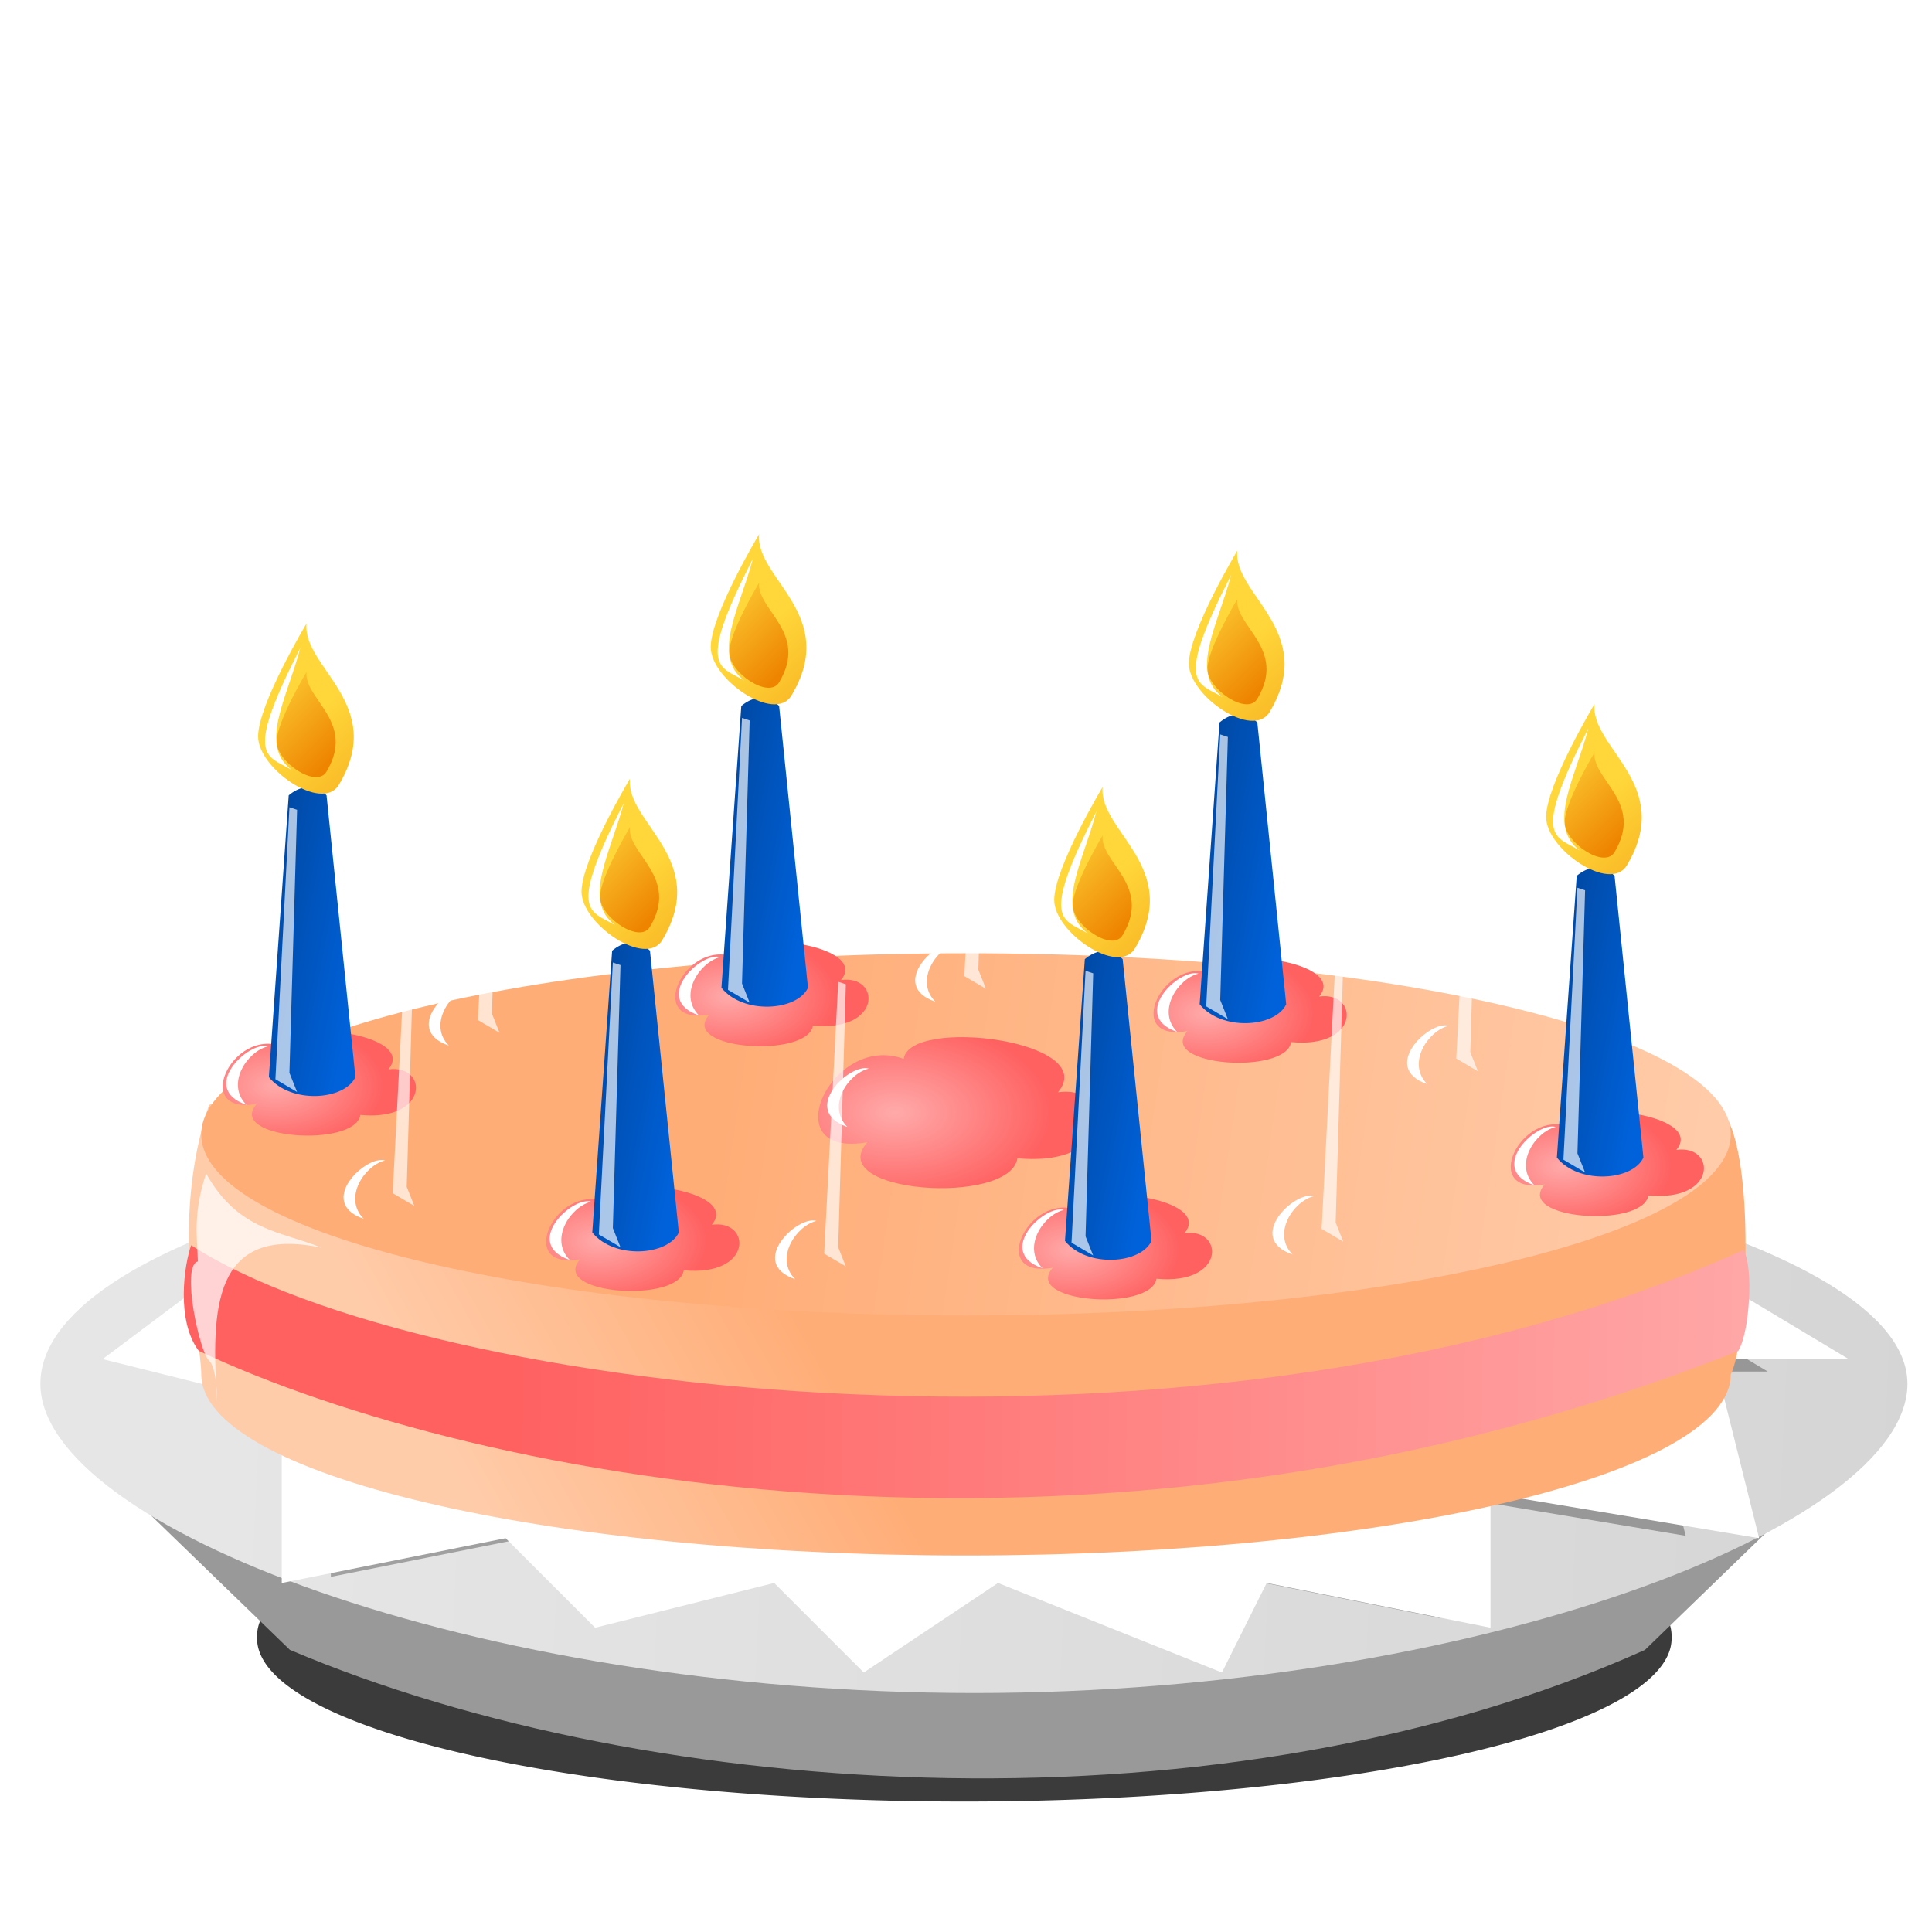 <?xml version="1.0" encoding="UTF-8"?>
<svg width="48" height="48" xmlns="http://www.w3.org/2000/svg" xmlns:xlink="http://www.w3.org/1999/xlink">
 <defs>
  <linearGradient id="J" x1="27" x2="36" y1="13" y2="23" gradientTransform="translate(-5.495 -43.663)" gradientUnits="userSpaceOnUse" xlink:href="#d"/>
  <linearGradient id="e">
   <stop stop-color="#ffad77" offset="0"/>
   <stop stop-color="#fca" offset="1"/>
  </linearGradient>
  <linearGradient id="ak" x1="44.927" x2="12.29" y1="1043.4" y2="1043" gradientTransform="translate(0 -1004.4)" gradientUnits="userSpaceOnUse" xlink:href="#b"/>
  <linearGradient id="g" x1="6" x2="48" y1="1040.4" y2="1042.4" gradientUnits="userSpaceOnUse">
   <stop stop-color="#e6e6e6" offset="0"/>
   <stop stop-color="#d5d5d5" offset="1"/>
  </linearGradient>
  <linearGradient id="c">
   <stop stop-color="#003e8c" offset="0"/>
   <stop stop-color="#0062db" offset="1"/>
  </linearGradient>
  <linearGradient id="i" x1="20.552" x2="12.29" y1="1038.4" y2="1043" gradientUnits="userSpaceOnUse" xlink:href="#e"/>
  <linearGradient id="d">
   <stop stop-color="#ffd73b" offset="0"/>
   <stop stop-color="#ee8400" offset="1"/>
  </linearGradient>
  <linearGradient id="j" x1="17.026" x2="42" y1="30.151" y2="33.838" gradientUnits="userSpaceOnUse" xlink:href="#e"/>
  <linearGradient id="b">
   <stop stop-color="#faa" offset="0"/>
   <stop stop-color="#ff6060" offset="1"/>
  </linearGradient>
  <linearGradient id="af" x1="23" x2="28" y1="10" y2="15" gradientTransform="translate(-4.495 -43.663)" gradientUnits="userSpaceOnUse" xlink:href="#d"/>
  <linearGradient id="l" x1="1.579" x2="6.879" y1="12.515" y2="13.525" gradientTransform="matrix(.717 0 0 .717 8.39 1011.2)" gradientUnits="userSpaceOnUse" xlink:href="#c"/>
  <radialGradient id="v" cx="3.714" cy="14.701" r="3.119" gradientTransform="matrix(.494 .421 -.717 .29 20.173 1016.4)" gradientUnits="userSpaceOnUse" xlink:href="#b"/>
  <radialGradient id="T" cx="3.714" cy="14.701" r="3.119" gradientTransform="matrix(.715 .61 -1.038 .42 16.605 1029.6)" gradientUnits="userSpaceOnUse" xlink:href="#b"/>
  <filter id="q" x="-.204" y="-.144" width="1.407" height="1.288">
   <feGaussianBlur stdDeviation=".088"/>
  </filter>
  <filter id="o" x="-.199" y="-.058" width="1.398" height="1.115">
   <feGaussianBlur stdDeviation=".181"/>
  </filter>
  <filter id="p" x="-.387" y="-.035" width="1.774" height="1.07">
   <feGaussianBlur stdDeviation=".121"/>
  </filter>
  <filter id="h">
   <feGaussianBlur stdDeviation=".245"/>
  </filter>
  <filter id="al" x="-.231" y="-.133" width="1.463" height="1.265">
   <feGaussianBlur stdDeviation=".313"/>
  </filter>
  <filter id="f" x="-.02" y="-.104" width="1.041" height="1.208">
   <feGaussianBlur stdDeviation=".352"/>
  </filter>
 </defs>
 <path transform="matrix(.85 0 0 .996 2.897 .378)" d="M45.451 40.46a20.673 4.07 0 11-41.345 0 20.673 4.07 0 1141.345 0z" fill-opacity=".769" fill-rule="evenodd" filter="url(#f)"/>
 <path d="M3.12 37.04l4.082 3.95c9.065 3.847 23.321 4.65 33.668 0l4.081-3.95H3.121z" fill="#999" overflow="visible"/>
 <path transform="matrix(1.02 0 0 1.02 -.96 -1025.5)" d="m47.402 1039.1c0 3.466-10.512 7.53-22.727 7.53-12.216 0-22.75-4.064-22.75-7.53 0-3.465 9.903-6.275 22.118-6.275s23.359 2.81 23.359 6.275z" fill="url(#g)" fill-rule="evenodd"/>
 <path transform="matrix(1.02 0 0 1.02 -.96 -1025.5)" d="m9 1035.8-4 3 4 1v4l5-1 2 2 4-1 2 2 3-2 5 2 1-2 5 1v-3l6 1-1-4h3l-5-3-26 1-4-1z" fill-opacity=".299" filter="url(#h)" overflow="visible"/>
 <path d="M7 30.43l-4.45 3.337L7 34.879v4.45l5.561-1.113 2.225 2.224 4.449-1.112 2.225 2.225 3.336-2.225 5.562 2.225 1.112-2.225 5.561 1.112v-3.336l6.674 1.112-1.112-4.45h3.336l-5.56-3.336-30.06-.635L7 30.43z" fill="#fff" overflow="visible"/>
 <path transform="translate(0 -1004.4)" d="M43 1038.545c0 2.485-8.507 4.5-19 4.5s-19-2.015-19-4.5c0-.927-.807-3.693.193-6.693 2.302-.968 12.228 2.193 18.807 2.193 7.734 0 15.214-2.074 18.614-2.193 1.058.56.82 5.895.386 6.693z" fill="url(#i)" fill-rule="evenodd"/>
 <path transform="translate(1 -3.317)" d="M42 31.5c0 2.485-8.507 4.5-19 4.5S4 33.985 4 31.5 12.507 27 23 27s19 2.015 19 4.5z" fill="url(#j)" fill-rule="evenodd"/>
 <g>
  <path transform="translate(-4.621 -995.25)" d="M11.621 1021.246c-1.238-.457-2.248 1.716-.623 1.43-.766.876 2.447 1.097 2.576.274 1.726.163 1.685-1.27.696-1.131.739-.887-2.544-1.301-2.649-.573z" fill="url(#v)" overflow="visible"/>
  <path transform="translate(-4.621 -995.25)" d="M11.794 1015.01l-.493 7c.537.671 1.88.581 2.15 0l-.717-7s-.404-.45-.94 0z" fill="url(#l)" overflow="visible"/>
  <path transform="translate(-1.409 30.594) scale(.401)" d="m22.505-37.663s-3 5-3 7 3.971 4.715 5 3c3-5-2.265-7.268-2-10z" fill="url(#J)" overflow="visible"/>
  <path transform="translate(-1.409 30.594) scale(.401)" d="m22.505-34.663s-1.854 3.091-1.854 4.327c0 1.237 2.455 2.915 3.09 1.855 1.855-3.091-1.4-4.493-1.236-6.182z" fill="url(#af)" overflow="visible"/>
  <path transform="translate(-1.409 30.594) scale(.401)" d="M22.122-36.154c-.831 3.141-2.587 6.017-.536 7.562-1.584-.924-2.962-.716.536-7.562z" fill="#fff" filter="url(#o)" overflow="visible"/>
  <path transform="matrix(.717 0 0 .717 3.829 14.945)" d="M4.689 7.129l-.486 9.422.75.442-.264-.663.265-9.113-.265-.088z" fill="#fff" fill-opacity=".667" filter="url(#p)" overflow="visible"/>
  <path transform="translate(-4.621 9.116)" d="M11.273 16.883c-.505.12-1.051.927-.53 1.449-1.19-.406.055-1.594.53-1.449z" fill="#fff" filter="url(#q)" overflow="visible"/>
  <path transform="translate(.41 -996.72)" d="M11.621 1021.246c-1.238-.457-2.248 1.716-.623 1.43-.766.876 2.447 1.097 2.576.274 1.726.163 1.685-1.27.696-1.131.739-.887-2.544-1.301-2.649-.573z" fill="url(#v)" overflow="visible"/>
  <path transform="translate(.41 -996.72)" d="M11.794 1015.01l-.493 7c.537.671 1.88.581 2.15 0l-.717-7s-.404-.45-.94 0z" fill="url(#l)" overflow="visible"/>
  <path transform="translate(3.622 29.125) scale(.401)" d="m22.505-37.663s-3 5-3 7 3.971 4.715 5 3c3-5-2.265-7.268-2-10z" fill="url(#J)" overflow="visible"/>
  <path transform="translate(3.622 29.125) scale(.401)" d="m22.505-34.663s-1.854 3.091-1.854 4.327c0 1.237 2.455 2.915 3.09 1.855 1.855-3.091-1.4-4.493-1.236-6.182z" fill="url(#af)" overflow="visible"/>
  <path transform="translate(3.622 29.125) scale(.401)" d="M22.122-36.154c-.831 3.141-2.587 6.017-.536 7.562-1.584-.924-2.962-.716.536-7.562z" fill="#fff" filter="url(#o)" overflow="visible"/>
  <path transform="matrix(.717 0 0 .717 8.86 13.476)" d="M4.689 7.129l-.486 9.422.75.442-.264-.663.265-9.113-.265-.088z" fill="#fff" fill-opacity=".667" filter="url(#p)" overflow="visible"/>
  <path transform="translate(.41 7.647)" d="M11.273 16.883c-.505.12-1.051.927-.53 1.449-1.19-.406.055-1.594.53-1.449z" fill="#fff" filter="url(#q)" overflow="visible"/>
  <path transform="translate(6.623 -997.47)" d="M11.621 1021.246c-1.238-.457-2.248 1.716-.623 1.43-.766.876 2.447 1.097 2.576.274 1.726.163 1.685-1.27.696-1.131.739-.887-2.544-1.301-2.649-.573z" fill="url(#v)" overflow="visible"/>
  <path transform="translate(6.623 -997.47)" d="M11.794 1015.01l-.493 7c.537.671 1.88.581 2.15 0l-.717-7s-.404-.45-.94 0z" fill="url(#l)" overflow="visible"/>
  <path transform="translate(9.836 28.374) scale(.401)" d="m22.505-37.663s-3 5-3 7 3.971 4.715 5 3c3-5-2.265-7.268-2-10z" fill="url(#J)" overflow="visible"/>
  <path transform="translate(9.836 28.374) scale(.401)" d="m22.505-34.663s-1.854 3.091-1.854 4.327c0 1.237 2.455 2.915 3.09 1.855 1.855-3.091-1.4-4.493-1.236-6.182z" fill="url(#af)" overflow="visible"/>
  <path transform="translate(9.836 28.374) scale(.401)" d="M22.122-36.154c-.831 3.141-2.587 6.017-.536 7.562-1.584-.924-2.962-.716.536-7.562z" fill="#fff" filter="url(#o)" overflow="visible"/>
  <path transform="matrix(.717 0 0 .717 15.073 12.725)" d="M4.689 7.129l-.486 9.422.75.442-.264-.663.265-9.113-.265-.088z" fill="#fff" fill-opacity=".667" filter="url(#p)" overflow="visible"/>
  <path transform="translate(6.623 6.896)" d="M11.273 16.883c-.505.12-1.051.927-.53 1.449-1.19-.406.055-1.594.53-1.449z" fill="#fff" filter="url(#q)" overflow="visible"/>
  <path transform="translate(12.495 -997.81)" d="M11.621 1021.246c-1.238-.457-2.248 1.716-.623 1.43-.766.876 2.447 1.097 2.576.274 1.726.163 1.685-1.27.696-1.131.739-.887-2.544-1.301-2.649-.573z" fill="url(#v)" overflow="visible"/>
  <path transform="translate(12.495 -997.81)" d="M11.794 1015.01l-.493 7c.537.671 1.88.581 2.15 0l-.717-7s-.404-.45-.94 0z" fill="url(#l)" overflow="visible"/>
  <path transform="translate(15.708 28.033) scale(.401)" d="m22.505-37.663s-3 5-3 7 3.971 4.715 5 3c3-5-2.265-7.268-2-10z" fill="url(#J)" overflow="visible"/>
  <path transform="translate(15.708 28.033) scale(.401)" d="m22.505-34.663s-1.854 3.091-1.854 4.327c0 1.237 2.455 2.915 3.09 1.855 1.855-3.091-1.4-4.493-1.236-6.182z" fill="url(#af)" overflow="visible"/>
  <path transform="translate(15.708 28.033) scale(.401)" d="M22.122-36.154c-.831 3.141-2.587 6.017-.536 7.562-1.584-.924-2.962-.716.536-7.562z" fill="#fff" filter="url(#o)" overflow="visible"/>
  <path transform="matrix(.717 0 0 .717 20.945 12.384)" d="M4.689 7.129l-.486 9.422.75.442-.264-.663.265-9.113-.265-.088z" fill="#fff" fill-opacity=".667" filter="url(#p)" overflow="visible"/>
  <path transform="translate(12.495 6.555)" d="M11.273 16.883c-.505.12-1.051.927-.53 1.449-1.19-.406.055-1.594.53-1.449z" fill="#fff" filter="url(#q)" overflow="visible"/>
  <path transform="translate(18.504 -997.06)" d="M11.621 1021.246c-1.238-.457-2.248 1.716-.623 1.43-.766.876 2.447 1.097 2.576.274 1.726.163 1.685-1.27.696-1.131.739-.887-2.544-1.301-2.649-.573z" fill="url(#v)" overflow="visible"/>
  <path transform="translate(18.504 -997.06)" d="M11.794 1015.01l-.493 7c.537.671 1.88.581 2.15 0l-.717-7s-.404-.45-.94 0z" fill="url(#l)" overflow="visible"/>
  <path transform="translate(21.716 28.784) scale(.401)" d="m22.505-37.663s-3 5-3 7 3.971 4.715 5 3c3-5-2.265-7.268-2-10z" fill="url(#J)" overflow="visible"/>
  <path transform="translate(21.716 28.784) scale(.401)" d="m22.505-34.663s-1.854 3.091-1.854 4.327c0 1.237 2.455 2.915 3.09 1.855 1.855-3.091-1.4-4.493-1.236-6.182z" fill="url(#af)" overflow="visible"/>
  <path transform="translate(21.716 28.784) scale(.401)" d="M22.122-36.154c-.831 3.141-2.587 6.017-.536 7.562-1.584-.924-2.962-.716.536-7.562z" fill="#fff" filter="url(#o)" overflow="visible"/>
  <path transform="matrix(.717 0 0 .717 26.954 13.135)" d="M4.689 7.129l-.486 9.422.75.442-.264-.663.265-9.113-.265-.088z" fill="#fff" fill-opacity=".667" filter="url(#p)" overflow="visible"/>
  <path transform="translate(18.504 7.306)" d="M11.273 16.883c-.505.12-1.051.927-.53 1.449-1.19-.406.055-1.594.53-1.449z" fill="#fff" filter="url(#q)" overflow="visible"/>
  <path transform="translate(24.717 -995.76)" d="M11.621 1021.246c-1.238-.457-2.248 1.716-.623 1.43-.766.876 2.447 1.097 2.576.274 1.726.163 1.685-1.27.696-1.131.739-.887-2.544-1.301-2.649-.573z" fill="url(#v)" overflow="visible"/>
  <path transform="translate(24.717 -995.76)" d="M11.794 1015.01l-.493 7c.537.671 1.88.581 2.15 0l-.717-7s-.404-.45-.94 0z" fill="url(#l)" overflow="visible"/>
  <path transform="translate(27.93 30.081) scale(.401)" d="m22.505-37.663s-3 5-3 7 3.971 4.715 5 3c3-5-2.265-7.268-2-10z" fill="url(#J)" overflow="visible"/>
  <path transform="translate(27.93 30.081) scale(.401)" d="m22.505-34.663s-1.854 3.091-1.854 4.327c0 1.237 2.455 2.915 3.09 1.855 1.855-3.091-1.4-4.493-1.236-6.182z" fill="url(#af)" overflow="visible"/>
  <path transform="translate(27.93 30.081) scale(.401)" d="M22.122-36.154c-.831 3.141-2.587 6.017-.536 7.562-1.584-.924-2.962-.716.536-7.562z" fill="#fff" filter="url(#o)" overflow="visible"/>
  <path transform="matrix(.717 0 0 .717 33.167 14.432)" d="M4.689 7.129l-.486 9.422.75.442-.264-.663.265-9.113-.265-.088z" fill="#fff" fill-opacity=".667" filter="url(#p)" overflow="visible"/>
  <path transform="translate(24.717 8.603)" d="M11.273 16.883c-.505.12-1.051.927-.53 1.449-1.19-.406.055-1.594.53-1.449z" fill="#fff" filter="url(#q)" overflow="visible"/>
  <path transform="translate(27.379 -993.25)" d="M11.621 1021.246c-1.238-.457-2.248 1.716-.623 1.43-.766.876 2.447 1.097 2.576.274 1.726.163 1.685-1.27.696-1.131.739-.887-2.544-1.301-2.649-.573z" fill="url(#v)" overflow="visible"/>
  <path transform="translate(27.379 -993.25)" d="M11.794 1015.01l-.493 7c.537.671 1.88.581 2.15 0l-.717-7s-.404-.45-.94 0z" fill="url(#l)" overflow="visible"/>
  <path transform="translate(30.591 32.594) scale(.401)" d="m22.505-37.663s-3 5-3 7 3.971 4.715 5 3c3-5-2.265-7.268-2-10z" fill="url(#J)" overflow="visible"/>
  <path transform="translate(30.591 32.594) scale(.401)" d="m22.505-34.663s-1.854 3.091-1.854 4.327c0 1.237 2.455 2.915 3.09 1.855 1.855-3.091-1.4-4.493-1.236-6.182z" fill="url(#af)" overflow="visible"/>
  <path transform="translate(30.591 32.594) scale(.401)" d="M22.122-36.154c-.831 3.141-2.587 6.017-.536 7.562-1.584-.924-2.962-.716.536-7.562z" fill="#fff" filter="url(#o)" overflow="visible"/>
  <path transform="matrix(.717 0 0 .717 35.829 16.945)" d="M4.689 7.129l-.486 9.422.75.442-.264-.663.265-9.113-.265-.088z" fill="#fff" fill-opacity=".667" filter="url(#p)" overflow="visible"/>
  <path transform="translate(27.379 11.116)" d="M11.273 16.883c-.505.12-1.051.927-.53 1.449-1.19-.406.055-1.594.53-1.449z" fill="#fff" filter="url(#q)" overflow="visible"/>
  <path transform="translate(21.371 -991.53)" d="M11.621 1021.246c-1.238-.457-2.248 1.716-.623 1.43-.766.876 2.447 1.097 2.576.274 1.726.163 1.685-1.27.696-1.131.739-.887-2.544-1.301-2.649-.573z" fill="url(#v)" overflow="visible"/>
  <path transform="translate(21.371 -991.53)" d="M11.794 1015.01l-.493 7c.537.671 1.88.581 2.15 0l-.717-7s-.404-.45-.94 0z" fill="url(#l)" overflow="visible"/>
  <path transform="translate(24.584 34.314) scale(.401)" d="m22.505-37.663s-3 5-3 7 3.971 4.715 5 3c3-5-2.265-7.268-2-10z" fill="url(#J)" overflow="visible"/>
  <path transform="translate(24.584 34.314) scale(.401)" d="m22.505-34.663s-1.854 3.091-1.854 4.327c0 1.237 2.455 2.915 3.09 1.855 1.855-3.091-1.4-4.493-1.236-6.182z" fill="url(#af)" overflow="visible"/>
  <path transform="translate(24.584 34.314) scale(.401)" d="M22.122-36.154c-.831 3.141-2.587 6.017-.536 7.562-1.584-.924-2.962-.716.536-7.562z" fill="#fff" filter="url(#o)" overflow="visible"/>
  <path transform="matrix(.717 0 0 .717 29.822 18.665)" d="M4.689 7.129l-.486 9.422.75.442-.264-.663.265-9.113-.265-.088z" fill="#fff" fill-opacity=".667" filter="url(#p)" overflow="visible"/>
  <path transform="translate(21.371 12.836)" d="M11.273 16.883c-.505.12-1.051.927-.53 1.449-1.19-.406.055-1.594.53-1.449z" fill="#fff" filter="url(#q)" overflow="visible"/>
  <path transform="translate(18.23 -1010.4)" d="M4.222 1036.708c-1.793-.662-3.256 2.484-.902 2.07-1.11 1.269 3.542 1.59 3.728.398 2.5.236 2.441-1.838 1.008-1.639 1.07-1.284-3.683-1.883-3.834-.829z" fill="url(#T)" overflow="visible"/>
  <path transform="translate(18.23 -1010.4)" d="M3.353 1036.95c-.506.12-1.051.926-.531 1.448-1.19-.406.055-1.593.531-1.448z" fill="#fff" filter="url(#q)" overflow="visible"/>
  <path transform="translate(15.158 -991.18)" d="M11.621 1021.246c-1.238-.457-2.248 1.716-.623 1.43-.766.876 2.447 1.097 2.576.274 1.726.163 1.685-1.27.696-1.131.739-.887-2.544-1.301-2.649-.573z" fill="url(#v)" overflow="visible"/>
  <path transform="translate(15.158 -991.18)" d="M11.794 1015.01l-.493 7c.537.671 1.88.581 2.15 0l-.717-7s-.404-.45-.94 0z" fill="url(#l)" overflow="visible"/>
  <path transform="translate(18.37 34.656) scale(.401)" d="m22.505-37.663s-3 5-3 7 3.971 4.715 5 3c3-5-2.265-7.268-2-10z" fill="url(#J)" overflow="visible"/>
  <path transform="translate(18.37 34.656) scale(.401)" d="m22.505-34.663s-1.854 3.091-1.854 4.327c0 1.237 2.455 2.915 3.09 1.855 1.855-3.091-1.4-4.493-1.236-6.182z" fill="url(#af)" overflow="visible"/>
  <path transform="translate(18.37 34.656) scale(.401)" d="M22.122-36.154c-.831 3.141-2.587 6.017-.536 7.562-1.584-.924-2.962-.716.536-7.562z" fill="#fff" filter="url(#o)" overflow="visible"/>
  <path transform="matrix(.717 0 0 .717 23.608 19.007)" d="M4.689 7.129l-.486 9.422.75.442-.264-.663.265-9.113-.265-.088z" fill="#fff" fill-opacity=".667" filter="url(#p)" overflow="visible"/>
  <path transform="translate(15.158 13.178)" d="M11.273 16.883c-.505.12-1.051.927-.53 1.449-1.19-.406.055-1.594.53-1.449z" fill="#fff" filter="url(#q)" overflow="visible"/>
  <path transform="translate(9.013 -990.91)" d="M11.621 1021.246c-1.238-.457-2.248 1.716-.623 1.43-.766.876 2.447 1.097 2.576.274 1.726.163 1.685-1.27.696-1.131.739-.887-2.544-1.301-2.649-.573z" fill="url(#v)" overflow="visible"/>
  <path transform="translate(9.013 -990.91)" d="M11.794 1015.01l-.493 7c.537.671 1.88.581 2.15 0l-.717-7s-.404-.45-.94 0z" fill="url(#l)" overflow="visible"/>
  <path transform="translate(12.225 34.929) scale(.401)" d="m22.505-37.663s-3 5-3 7 3.971 4.715 5 3c3-5-2.265-7.268-2-10z" fill="url(#J)" overflow="visible"/>
  <path transform="translate(12.225 34.929) scale(.401)" d="m22.505-34.663s-1.854 3.091-1.854 4.327c0 1.237 2.455 2.915 3.09 1.855 1.855-3.091-1.4-4.493-1.236-6.182z" fill="url(#af)" overflow="visible"/>
  <path transform="translate(12.225 34.929) scale(.401)" d="M22.122-36.154c-.831 3.141-2.587 6.017-.536 7.562-1.584-.924-2.962-.716.536-7.562z" fill="#fff" filter="url(#o)" overflow="visible"/>
  <path transform="matrix(.717 0 0 .717 17.463 19.28)" d="M4.689 7.129l-.486 9.422.75.442-.264-.663.265-9.113-.265-.088z" fill="#fff" fill-opacity=".667" filter="url(#p)" overflow="visible"/>
  <path transform="translate(9.013 13.45)" d="M11.273 16.883c-.505.12-1.051.927-.53 1.449-1.19-.406.055-1.594.53-1.449z" fill="#fff" filter="url(#q)" overflow="visible"/>
  <path transform="translate(3.414 -991.39)" d="M11.621 1021.246c-1.238-.457-2.248 1.716-.623 1.43-.766.876 2.447 1.097 2.576.274 1.726.163 1.685-1.27.696-1.131.739-.887-2.544-1.301-2.649-.573z" fill="url(#v)" overflow="visible"/>
  <path transform="translate(3.414 -991.39)" d="M11.794 1015.01l-.493 7c.537.671 1.88.581 2.15 0l-.717-7s-.404-.45-.94 0z" fill="url(#l)" overflow="visible"/>
  <path transform="translate(6.626 34.451) scale(.401)" d="m22.505-37.663s-3 5-3 7 3.971 4.715 5 3c3-5-2.265-7.268-2-10z" fill="url(#J)" overflow="visible"/>
  <path transform="translate(6.626 34.451) scale(.401)" d="m22.505-34.663s-1.854 3.091-1.854 4.327c0 1.237 2.455 2.915 3.09 1.855 1.855-3.091-1.4-4.493-1.236-6.182z" fill="url(#af)" overflow="visible"/>
  <path transform="translate(6.626 34.451) scale(.401)" d="M22.122-36.154c-.831 3.141-2.587 6.017-.536 7.562-1.584-.924-2.962-.716.536-7.562z" fill="#fff" filter="url(#o)" overflow="visible"/>
  <path transform="matrix(.717 0 0 .717 11.864 18.802)" d="M4.689 7.129l-.486 9.422.75.442-.264-.663.265-9.113-.265-.088z" fill="#fff" fill-opacity=".667" filter="url(#p)" overflow="visible"/>
  <path transform="translate(3.414 12.973)" d="M11.273 16.883c-.505.12-1.051.927-.53 1.449-1.19-.406.055-1.594.53-1.449z" fill="#fff" filter="url(#q)" overflow="visible"/>
  <path transform="translate(-1.707 -992.41)" d="M11.621 1021.246c-1.238-.457-2.248 1.716-.623 1.43-.766.876 2.447 1.097 2.576.274 1.726.163 1.685-1.27.696-1.131.739-.887-2.544-1.301-2.649-.573z" fill="url(#v)" overflow="visible"/>
  <path transform="translate(-1.707 -992.41)" d="M11.794 1015.01l-.493 7c.537.671 1.88.581 2.15 0l-.717-7s-.404-.45-.94 0z" fill="url(#l)" overflow="visible"/>
  <path transform="translate(1.506 33.427) scale(.401)" d="m22.505-37.663s-3 5-3 7 3.971 4.715 5 3c3-5-2.265-7.268-2-10z" fill="url(#J)" overflow="visible"/>
  <path transform="translate(1.506 33.427) scale(.401)" d="m22.505-34.663s-1.854 3.091-1.854 4.327c0 1.237 2.455 2.915 3.09 1.855 1.855-3.091-1.4-4.493-1.236-6.182z" fill="url(#af)" overflow="visible"/>
  <path transform="translate(1.506 33.427) scale(.401)" d="M22.122-36.154c-.831 3.141-2.587 6.017-.536 7.562-1.584-.924-2.962-.716.536-7.562z" fill="#fff" filter="url(#o)" overflow="visible"/>
  <path transform="matrix(.717 0 0 .717 6.743 17.778)" d="M4.689 7.129l-.486 9.422.75.442-.264-.663.265-9.113-.265-.088z" fill="#fff" fill-opacity=".667" filter="url(#p)" overflow="visible"/>
  <path transform="translate(-1.707 11.949)" d="M11.273 16.883c-.505.12-1.051.927-.53 1.449-1.19-.406.055-1.594.53-1.449z" fill="#fff" filter="url(#q)" overflow="visible"/>
 </g>
 <path d="M4.75 30.939c-.173.473-.381 1.87.188 2.623 6.948 3.272 22.561 6.261 38.25 0 .289-.47.38-2.127.124-2.504-13.26 5.99-32.825 3.605-38.562-.12z" fill="url(#ak)" fill-rule="evenodd"/>
 <path d="M5.394 34.822s.006-.837-.205-1.024c-.225-.2-.703-2.35-.273-2.458-.02-.64-.121-1.199.205-2.185.803 1.439 1.892 1.439 2.868 1.844-2.712-.573-2.743 1.536-2.595 3.823z" fill="#fff" fill-opacity=".719" filter="url(#al)" overflow="visible"/>
</svg>
